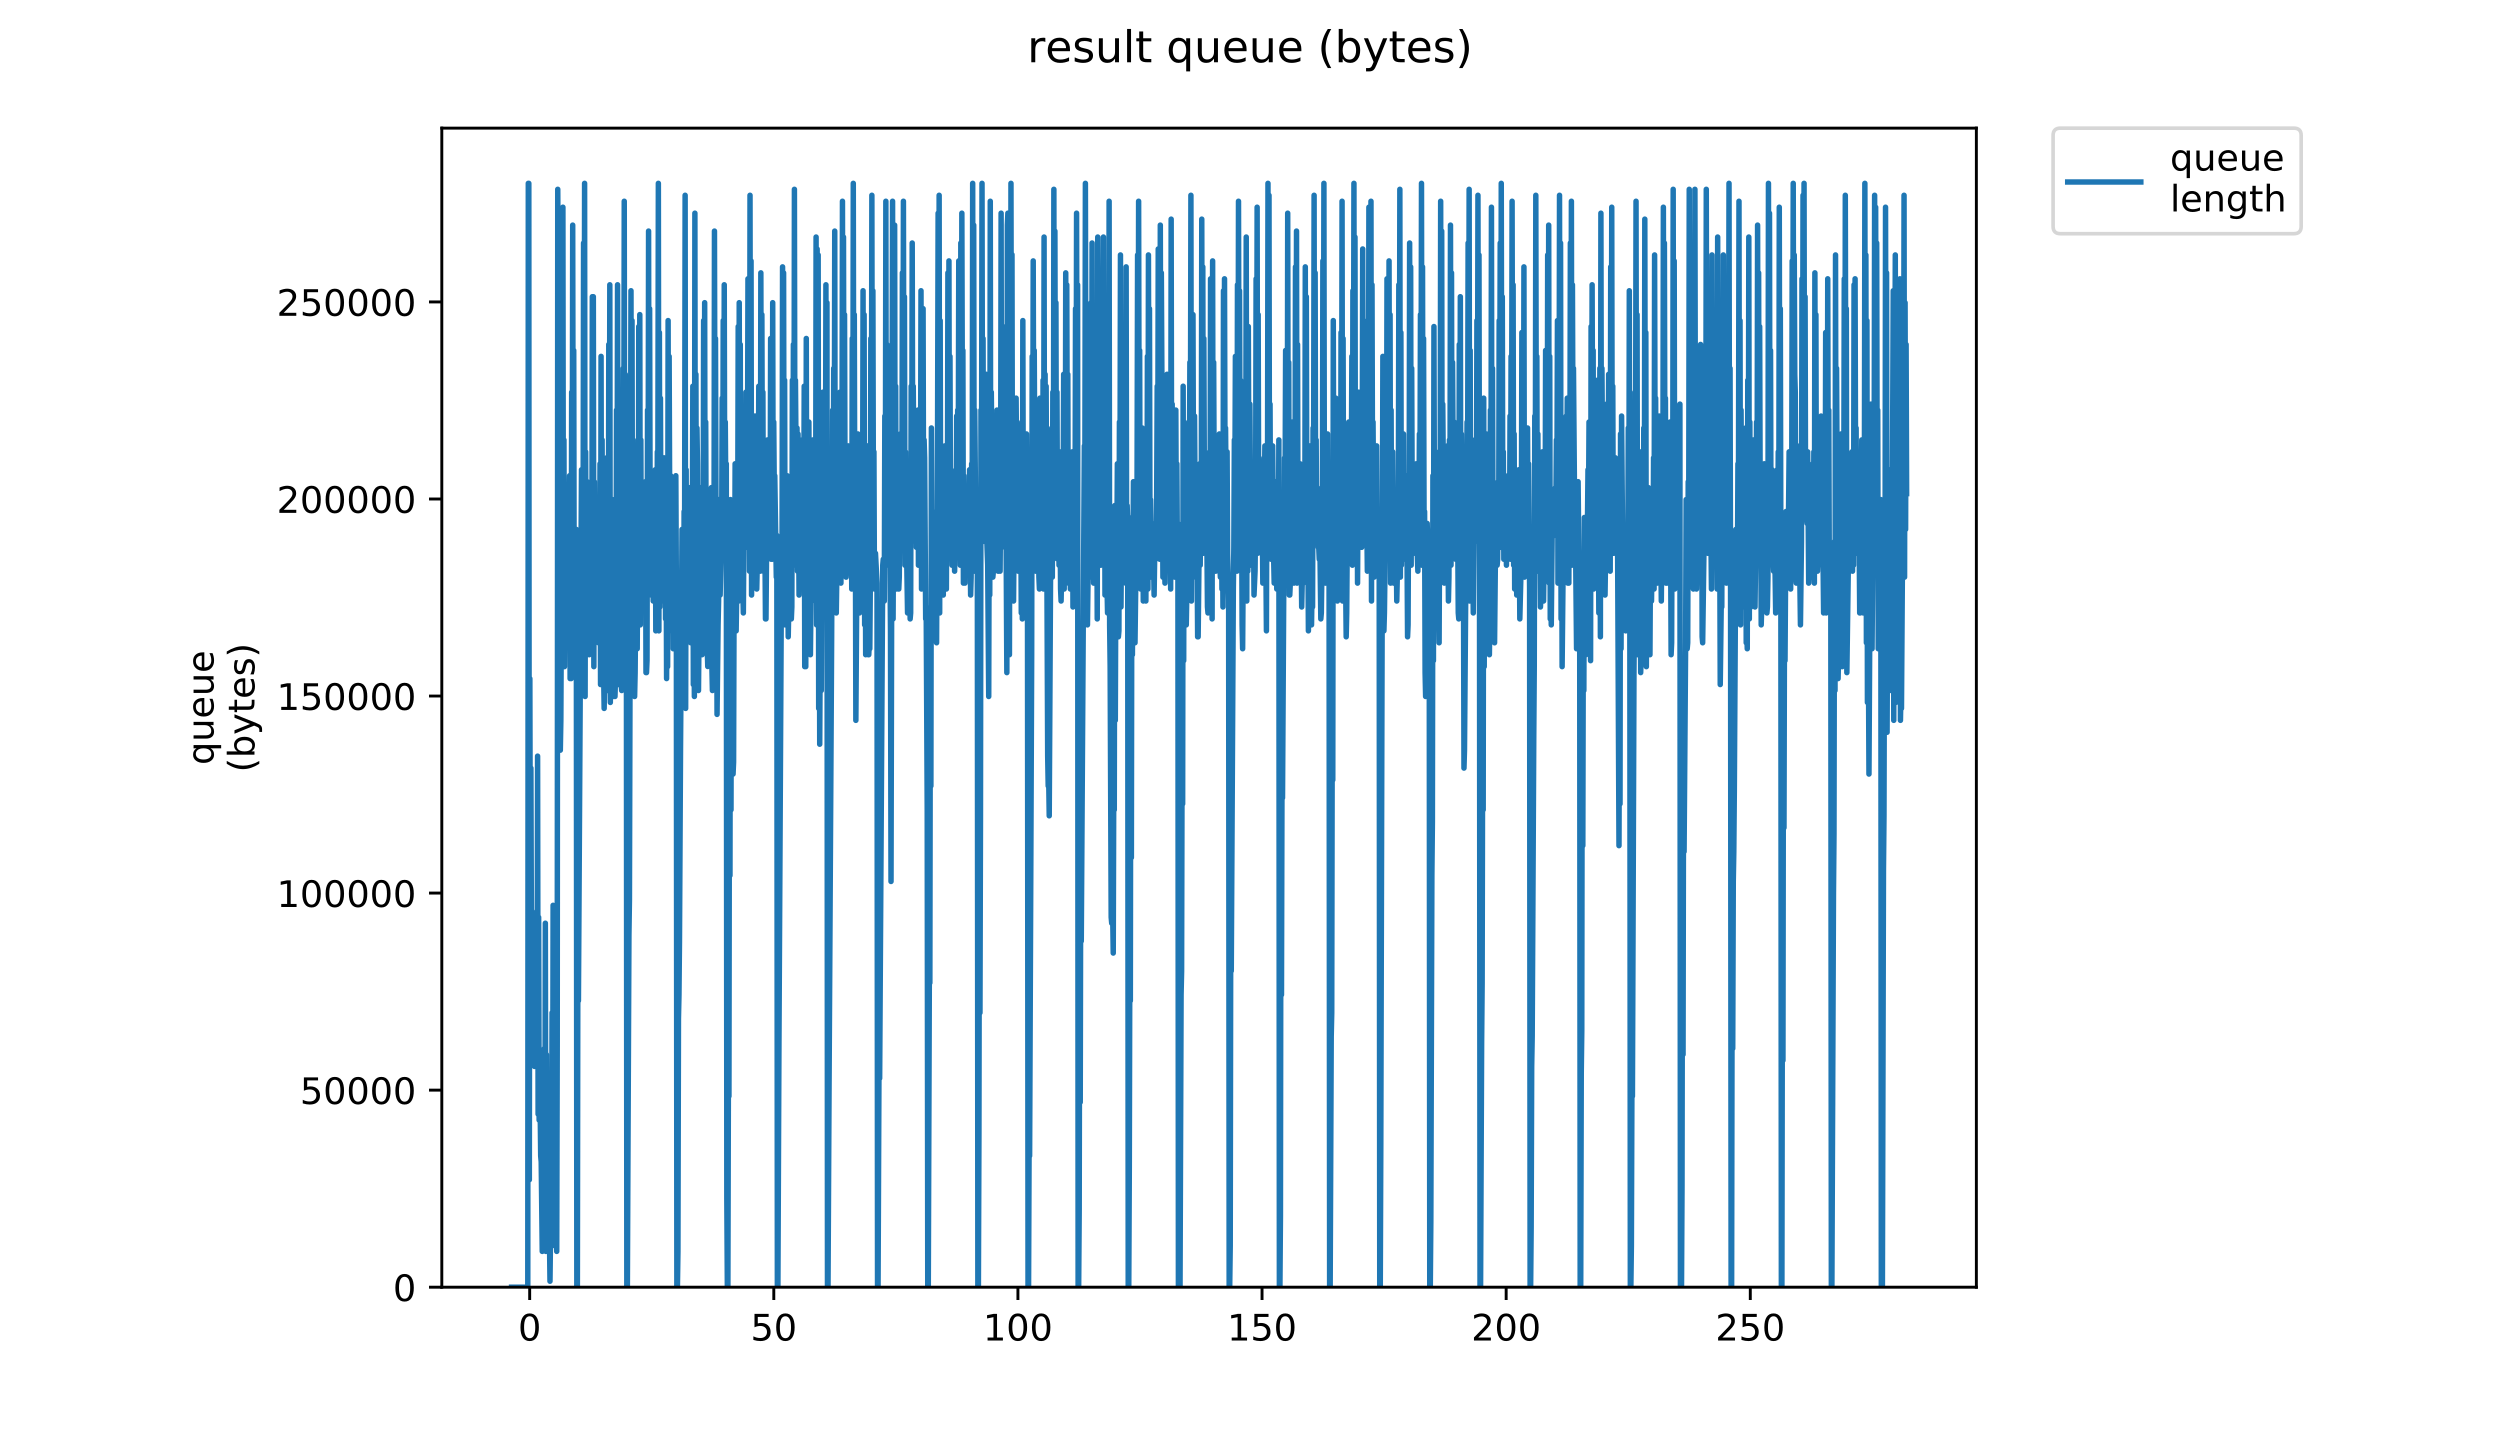 <?xml version="1.0" encoding="utf-8" standalone="no"?>
<!DOCTYPE svg PUBLIC "-//W3C//DTD SVG 1.1//EN"
  "http://www.w3.org/Graphics/SVG/1.1/DTD/svg11.dtd">
<!-- Created with matplotlib (https://matplotlib.org/) -->
<svg height="396pt" version="1.1" viewBox="0 0 684 396" width="684pt" xmlns="http://www.w3.org/2000/svg" xmlns:xlink="http://www.w3.org/1999/xlink">
 <defs>
  <style type="text/css">
*{stroke-linecap:butt;stroke-linejoin:round;}
  </style>
 </defs>
 <g id="figure_1">
  <g id="patch_1">
   <path d="M 0 396 
L 684 396 
L 684 0 
L 0 0 
z
" style="fill:#ffffff;"/>
  </g>
  <g id="axes_1">
   <g id="patch_2">
    <path d="M 120.879 352.174 
L 540.734 352.174 
L 540.734 35.062 
L 120.879 35.062 
z
" style="fill:#ffffff;"/>
   </g>
   <g id="matplotlib.axis_1">
    <g id="xtick_1">
     <g id="line2d_1">
      <defs>
       <path d="M 0 0 
L 0 3.5 
" id="mbdc786d840" style="stroke:#000000;stroke-width:0.8;"/>
      </defs>
      <g>
       <use style="stroke:#000000;stroke-width:0.8;" x="144.919" xlink:href="#mbdc786d840" y="352.174"/>
      </g>
     </g>
     <g id="text_1">
      <!-- 0 -->
      <defs>
       <path d="M 31.781 66.406 
Q 24.172 66.406 20.328 58.906 
Q 16.5 51.422 16.5 36.375 
Q 16.5 21.391 20.328 13.891 
Q 24.172 6.391 31.781 6.391 
Q 39.453 6.391 43.281 13.891 
Q 47.125 21.391 47.125 36.375 
Q 47.125 51.422 43.281 58.906 
Q 39.453 66.406 31.781 66.406 
z
M 31.781 74.219 
Q 44.047 74.219 50.516 64.516 
Q 56.984 54.828 56.984 36.375 
Q 56.984 17.969 50.516 8.266 
Q 44.047 -1.422 31.781 -1.422 
Q 19.531 -1.422 13.062 8.266 
Q 6.594 17.969 6.594 36.375 
Q 6.594 54.828 13.062 64.516 
Q 19.531 74.219 31.781 74.219 
z
" id="DejaVuSans-48"/>
      </defs>
      <g transform="translate(141.738 366.773)scale(0.1 -0.1)">
       <use xlink:href="#DejaVuSans-48"/>
      </g>
     </g>
    </g>
    <g id="xtick_2">
     <g id="line2d_2">
      <g>
       <use style="stroke:#000000;stroke-width:0.8;" x="211.711" xlink:href="#mbdc786d840" y="352.174"/>
      </g>
     </g>
     <g id="text_2">
      <!-- 50 -->
      <defs>
       <path d="M 10.797 72.906 
L 49.516 72.906 
L 49.516 64.594 
L 19.828 64.594 
L 19.828 46.734 
Q 21.969 47.469 24.109 47.828 
Q 26.266 48.188 28.422 48.188 
Q 40.625 48.188 47.75 41.5 
Q 54.891 34.812 54.891 23.391 
Q 54.891 11.625 47.562 5.094 
Q 40.234 -1.422 26.906 -1.422 
Q 22.312 -1.422 17.547 -0.641 
Q 12.797 0.141 7.719 1.703 
L 7.719 11.625 
Q 12.109 9.234 16.797 8.062 
Q 21.484 6.891 26.703 6.891 
Q 35.156 6.891 40.078 11.328 
Q 45.016 15.766 45.016 23.391 
Q 45.016 31 40.078 35.438 
Q 35.156 39.891 26.703 39.891 
Q 22.75 39.891 18.812 39.016 
Q 14.891 38.141 10.797 36.281 
z
" id="DejaVuSans-53"/>
      </defs>
      <g transform="translate(205.349 366.773)scale(0.1 -0.1)">
       <use xlink:href="#DejaVuSans-53"/>
       <use x="63.623" xlink:href="#DejaVuSans-48"/>
      </g>
     </g>
    </g>
    <g id="xtick_3">
     <g id="line2d_3">
      <g>
       <use style="stroke:#000000;stroke-width:0.8;" x="278.503" xlink:href="#mbdc786d840" y="352.174"/>
      </g>
     </g>
     <g id="text_3">
      <!-- 100 -->
      <defs>
       <path d="M 12.406 8.297 
L 28.516 8.297 
L 28.516 63.922 
L 10.984 60.406 
L 10.984 69.391 
L 28.422 72.906 
L 38.281 72.906 
L 38.281 8.297 
L 54.391 8.297 
L 54.391 0 
L 12.406 0 
z
" id="DejaVuSans-49"/>
      </defs>
      <g transform="translate(268.959 366.773)scale(0.1 -0.1)">
       <use xlink:href="#DejaVuSans-49"/>
       <use x="63.623" xlink:href="#DejaVuSans-48"/>
       <use x="127.246" xlink:href="#DejaVuSans-48"/>
      </g>
     </g>
    </g>
    <g id="xtick_4">
     <g id="line2d_4">
      <g>
       <use style="stroke:#000000;stroke-width:0.8;" x="345.295" xlink:href="#mbdc786d840" y="352.174"/>
      </g>
     </g>
     <g id="text_4">
      <!-- 150 -->
      <g transform="translate(335.752 366.773)scale(0.1 -0.1)">
       <use xlink:href="#DejaVuSans-49"/>
       <use x="63.623" xlink:href="#DejaVuSans-53"/>
       <use x="127.246" xlink:href="#DejaVuSans-48"/>
      </g>
     </g>
    </g>
    <g id="xtick_5">
     <g id="line2d_5">
      <g>
       <use style="stroke:#000000;stroke-width:0.8;" x="412.087" xlink:href="#mbdc786d840" y="352.174"/>
      </g>
     </g>
     <g id="text_5">
      <!-- 200 -->
      <defs>
       <path d="M 19.188 8.297 
L 53.609 8.297 
L 53.609 0 
L 7.328 0 
L 7.328 8.297 
Q 12.938 14.109 22.625 23.891 
Q 32.328 33.688 34.812 36.531 
Q 39.547 41.844 41.422 45.531 
Q 43.312 49.219 43.312 52.781 
Q 43.312 58.594 39.234 62.25 
Q 35.156 65.922 28.609 65.922 
Q 23.969 65.922 18.812 64.312 
Q 13.672 62.703 7.812 59.422 
L 7.812 69.391 
Q 13.766 71.781 18.938 73 
Q 24.125 74.219 28.422 74.219 
Q 39.75 74.219 46.484 68.547 
Q 53.219 62.891 53.219 53.422 
Q 53.219 48.922 51.531 44.891 
Q 49.859 40.875 45.406 35.406 
Q 44.188 33.984 37.641 27.219 
Q 31.109 20.453 19.188 8.297 
z
" id="DejaVuSans-50"/>
      </defs>
      <g transform="translate(402.544 366.773)scale(0.1 -0.1)">
       <use xlink:href="#DejaVuSans-50"/>
       <use x="63.623" xlink:href="#DejaVuSans-48"/>
       <use x="127.246" xlink:href="#DejaVuSans-48"/>
      </g>
     </g>
    </g>
    <g id="xtick_6">
     <g id="line2d_6">
      <g>
       <use style="stroke:#000000;stroke-width:0.8;" x="478.88" xlink:href="#mbdc786d840" y="352.174"/>
      </g>
     </g>
     <g id="text_6">
      <!-- 250 -->
      <g transform="translate(469.336 366.773)scale(0.1 -0.1)">
       <use xlink:href="#DejaVuSans-50"/>
       <use x="63.623" xlink:href="#DejaVuSans-53"/>
       <use x="127.246" xlink:href="#DejaVuSans-48"/>
      </g>
     </g>
    </g>
   </g>
   <g id="matplotlib.axis_2">
    <g id="ytick_1">
     <g id="line2d_7">
      <defs>
       <path d="M 0 0 
L -3.5 0 
" id="m037d076170" style="stroke:#000000;stroke-width:0.8;"/>
      </defs>
      <g>
       <use style="stroke:#000000;stroke-width:0.8;" x="120.879" xlink:href="#m037d076170" y="352.174"/>
      </g>
     </g>
     <g id="text_7">
      <!-- 0 -->
      <g transform="translate(107.516 355.973)scale(0.1 -0.1)">
       <use xlink:href="#DejaVuSans-48"/>
      </g>
     </g>
    </g>
    <g id="ytick_2">
     <g id="line2d_8">
      <g>
       <use style="stroke:#000000;stroke-width:0.8;" x="120.879" xlink:href="#m037d076170" y="298.261"/>
      </g>
     </g>
     <g id="text_8">
      <!-- 50000 -->
      <g transform="translate(82.066 302.06)scale(0.1 -0.1)">
       <use xlink:href="#DejaVuSans-53"/>
       <use x="63.623" xlink:href="#DejaVuSans-48"/>
       <use x="127.246" xlink:href="#DejaVuSans-48"/>
       <use x="190.869" xlink:href="#DejaVuSans-48"/>
       <use x="254.492" xlink:href="#DejaVuSans-48"/>
      </g>
     </g>
    </g>
    <g id="ytick_3">
     <g id="line2d_9">
      <g>
       <use style="stroke:#000000;stroke-width:0.8;" x="120.879" xlink:href="#m037d076170" y="244.348"/>
      </g>
     </g>
     <g id="text_9">
      <!-- 100000 -->
      <g transform="translate(75.704 248.147)scale(0.1 -0.1)">
       <use xlink:href="#DejaVuSans-49"/>
       <use x="63.623" xlink:href="#DejaVuSans-48"/>
       <use x="127.246" xlink:href="#DejaVuSans-48"/>
       <use x="190.869" xlink:href="#DejaVuSans-48"/>
       <use x="254.492" xlink:href="#DejaVuSans-48"/>
       <use x="318.115" xlink:href="#DejaVuSans-48"/>
      </g>
     </g>
    </g>
    <g id="ytick_4">
     <g id="line2d_10">
      <g>
       <use style="stroke:#000000;stroke-width:0.8;" x="120.879" xlink:href="#m037d076170" y="190.434"/>
      </g>
     </g>
     <g id="text_10">
      <!-- 150000 -->
      <g transform="translate(75.704 194.234)scale(0.1 -0.1)">
       <use xlink:href="#DejaVuSans-49"/>
       <use x="63.623" xlink:href="#DejaVuSans-53"/>
       <use x="127.246" xlink:href="#DejaVuSans-48"/>
       <use x="190.869" xlink:href="#DejaVuSans-48"/>
       <use x="254.492" xlink:href="#DejaVuSans-48"/>
       <use x="318.115" xlink:href="#DejaVuSans-48"/>
      </g>
     </g>
    </g>
    <g id="ytick_5">
     <g id="line2d_11">
      <g>
       <use style="stroke:#000000;stroke-width:0.8;" x="120.879" xlink:href="#m037d076170" y="136.521"/>
      </g>
     </g>
     <g id="text_11">
      <!-- 200000 -->
      <g transform="translate(75.704 140.32)scale(0.1 -0.1)">
       <use xlink:href="#DejaVuSans-50"/>
       <use x="63.623" xlink:href="#DejaVuSans-48"/>
       <use x="127.246" xlink:href="#DejaVuSans-48"/>
       <use x="190.869" xlink:href="#DejaVuSans-48"/>
       <use x="254.492" xlink:href="#DejaVuSans-48"/>
       <use x="318.115" xlink:href="#DejaVuSans-48"/>
      </g>
     </g>
    </g>
    <g id="ytick_6">
     <g id="line2d_12">
      <g>
       <use style="stroke:#000000;stroke-width:0.8;" x="120.879" xlink:href="#m037d076170" y="82.608"/>
      </g>
     </g>
     <g id="text_12">
      <!-- 250000 -->
      <g transform="translate(75.704 86.407)scale(0.1 -0.1)">
       <use xlink:href="#DejaVuSans-50"/>
       <use x="63.623" xlink:href="#DejaVuSans-53"/>
       <use x="127.246" xlink:href="#DejaVuSans-48"/>
       <use x="190.869" xlink:href="#DejaVuSans-48"/>
       <use x="254.492" xlink:href="#DejaVuSans-48"/>
       <use x="318.115" xlink:href="#DejaVuSans-48"/>
      </g>
     </g>
    </g>
    <g id="text_13">
     <!-- queue -->
     <defs>
      <path d="M 14.797 27.297 
Q 14.797 17.391 18.875 11.75 
Q 22.953 6.109 30.078 6.109 
Q 37.203 6.109 41.297 11.75 
Q 45.406 17.391 45.406 27.297 
Q 45.406 37.203 41.297 42.844 
Q 37.203 48.484 30.078 48.484 
Q 22.953 48.484 18.875 42.844 
Q 14.797 37.203 14.797 27.297 
z
M 45.406 8.203 
Q 42.578 3.328 38.25 0.953 
Q 33.938 -1.422 27.875 -1.422 
Q 17.969 -1.422 11.734 6.484 
Q 5.516 14.406 5.516 27.297 
Q 5.516 40.188 11.734 48.094 
Q 17.969 56 27.875 56 
Q 33.938 56 38.25 53.625 
Q 42.578 51.266 45.406 46.391 
L 45.406 54.688 
L 54.391 54.688 
L 54.391 -20.797 
L 45.406 -20.797 
z
" id="DejaVuSans-113"/>
      <path d="M 8.5 21.578 
L 8.5 54.688 
L 17.484 54.688 
L 17.484 21.922 
Q 17.484 14.156 20.5 10.266 
Q 23.531 6.391 29.594 6.391 
Q 36.859 6.391 41.078 11.031 
Q 45.312 15.672 45.312 23.688 
L 45.312 54.688 
L 54.297 54.688 
L 54.297 0 
L 45.312 0 
L 45.312 8.406 
Q 42.047 3.422 37.719 1 
Q 33.406 -1.422 27.688 -1.422 
Q 18.266 -1.422 13.375 4.438 
Q 8.5 10.297 8.5 21.578 
z
M 31.109 56 
z
" id="DejaVuSans-117"/>
      <path d="M 56.203 29.594 
L 56.203 25.203 
L 14.891 25.203 
Q 15.484 15.922 20.484 11.062 
Q 25.484 6.203 34.422 6.203 
Q 39.594 6.203 44.453 7.469 
Q 49.312 8.734 54.109 11.281 
L 54.109 2.781 
Q 49.266 0.734 44.188 -0.344 
Q 39.109 -1.422 33.891 -1.422 
Q 20.797 -1.422 13.156 6.188 
Q 5.516 13.812 5.516 26.812 
Q 5.516 40.234 12.766 48.109 
Q 20.016 56 32.328 56 
Q 43.359 56 49.781 48.891 
Q 56.203 41.797 56.203 29.594 
z
M 47.219 32.234 
Q 47.125 39.594 43.094 43.984 
Q 39.062 48.391 32.422 48.391 
Q 24.906 48.391 20.391 44.141 
Q 15.875 39.891 15.188 32.172 
z
" id="DejaVuSans-101"/>
     </defs>
     <g transform="translate(58.426 209.283)rotate(-90)scale(0.1 -0.1)">
      <use xlink:href="#DejaVuSans-113"/>
      <use x="63.477" xlink:href="#DejaVuSans-117"/>
      <use x="126.855" xlink:href="#DejaVuSans-101"/>
      <use x="188.379" xlink:href="#DejaVuSans-117"/>
      <use x="251.758" xlink:href="#DejaVuSans-101"/>
     </g>
     <!-- (bytes) -->
     <defs>
      <path d="M 31 75.875 
Q 24.469 64.656 21.281 53.656 
Q 18.109 42.672 18.109 31.391 
Q 18.109 20.125 21.312 9.062 
Q 24.516 -2 31 -13.188 
L 23.188 -13.188 
Q 15.875 -1.703 12.234 9.375 
Q 8.594 20.453 8.594 31.391 
Q 8.594 42.281 12.203 53.312 
Q 15.828 64.359 23.188 75.875 
z
" id="DejaVuSans-40"/>
      <path d="M 48.688 27.297 
Q 48.688 37.203 44.609 42.844 
Q 40.531 48.484 33.406 48.484 
Q 26.266 48.484 22.188 42.844 
Q 18.109 37.203 18.109 27.297 
Q 18.109 17.391 22.188 11.75 
Q 26.266 6.109 33.406 6.109 
Q 40.531 6.109 44.609 11.75 
Q 48.688 17.391 48.688 27.297 
z
M 18.109 46.391 
Q 20.953 51.266 25.266 53.625 
Q 29.594 56 35.594 56 
Q 45.562 56 51.781 48.094 
Q 58.016 40.188 58.016 27.297 
Q 58.016 14.406 51.781 6.484 
Q 45.562 -1.422 35.594 -1.422 
Q 29.594 -1.422 25.266 0.953 
Q 20.953 3.328 18.109 8.203 
L 18.109 0 
L 9.078 0 
L 9.078 75.984 
L 18.109 75.984 
z
" id="DejaVuSans-98"/>
      <path d="M 32.172 -5.078 
Q 28.375 -14.844 24.75 -17.812 
Q 21.141 -20.797 15.094 -20.797 
L 7.906 -20.797 
L 7.906 -13.281 
L 13.188 -13.281 
Q 16.891 -13.281 18.938 -11.516 
Q 21 -9.766 23.484 -3.219 
L 25.094 0.875 
L 2.984 54.688 
L 12.5 54.688 
L 29.594 11.922 
L 46.688 54.688 
L 56.203 54.688 
z
" id="DejaVuSans-121"/>
      <path d="M 18.312 70.219 
L 18.312 54.688 
L 36.812 54.688 
L 36.812 47.703 
L 18.312 47.703 
L 18.312 18.016 
Q 18.312 11.328 20.141 9.422 
Q 21.969 7.516 27.594 7.516 
L 36.812 7.516 
L 36.812 0 
L 27.594 0 
Q 17.188 0 13.234 3.875 
Q 9.281 7.766 9.281 18.016 
L 9.281 47.703 
L 2.688 47.703 
L 2.688 54.688 
L 9.281 54.688 
L 9.281 70.219 
z
" id="DejaVuSans-116"/>
      <path d="M 44.281 53.078 
L 44.281 44.578 
Q 40.484 46.531 36.375 47.5 
Q 32.281 48.484 27.875 48.484 
Q 21.188 48.484 17.844 46.438 
Q 14.5 44.391 14.5 40.281 
Q 14.5 37.156 16.891 35.375 
Q 19.281 33.594 26.516 31.984 
L 29.594 31.297 
Q 39.156 29.25 43.188 25.516 
Q 47.219 21.781 47.219 15.094 
Q 47.219 7.469 41.188 3.016 
Q 35.156 -1.422 24.609 -1.422 
Q 20.219 -1.422 15.453 -0.562 
Q 10.688 0.297 5.422 2 
L 5.422 11.281 
Q 10.406 8.688 15.234 7.391 
Q 20.062 6.109 24.812 6.109 
Q 31.156 6.109 34.562 8.281 
Q 37.984 10.453 37.984 14.406 
Q 37.984 18.062 35.516 20.016 
Q 33.062 21.969 24.703 23.781 
L 21.578 24.516 
Q 13.234 26.266 9.516 29.906 
Q 5.812 33.547 5.812 39.891 
Q 5.812 47.609 11.281 51.797 
Q 16.75 56 26.812 56 
Q 31.781 56 36.172 55.266 
Q 40.578 54.547 44.281 53.078 
z
" id="DejaVuSans-115"/>
      <path d="M 8.016 75.875 
L 15.828 75.875 
Q 23.141 64.359 26.781 53.312 
Q 30.422 42.281 30.422 31.391 
Q 30.422 20.453 26.781 9.375 
Q 23.141 -1.703 15.828 -13.188 
L 8.016 -13.188 
Q 14.5 -2 17.703 9.062 
Q 20.906 20.125 20.906 31.391 
Q 20.906 42.672 17.703 53.656 
Q 14.5 64.656 8.016 75.875 
z
" id="DejaVuSans-41"/>
     </defs>
     <g transform="translate(69.624 211.295)rotate(-90)scale(0.1 -0.1)">
      <use xlink:href="#DejaVuSans-40"/>
      <use x="39.014" xlink:href="#DejaVuSans-98"/>
      <use x="102.49" xlink:href="#DejaVuSans-121"/>
      <use x="161.67" xlink:href="#DejaVuSans-116"/>
      <use x="200.879" xlink:href="#DejaVuSans-101"/>
      <use x="262.402" xlink:href="#DejaVuSans-115"/>
      <use x="314.502" xlink:href="#DejaVuSans-41"/>
     </g>
    </g>
   </g>
   <g id="line2d_13">
    <path clip-path="url(#p5d7d00cd62)" d="M 139.963 352.174 
L 144.402 352.174 
L 144.544 50.163 
L 144.684 50.163 
L 144.825 322.789 
L 144.966 185.66 
L 145.108 252.592 
L 145.25 210.147 
L 145.391 254.225 
L 145.531 249.327 
L 145.673 250.96 
L 146.095 283.609 
L 146.236 291.772 
L 146.516 273.815 
L 146.657 277.092 
L 146.798 255.857 
L 146.941 288.507 
L 147.085 206.882 
L 147.226 304.832 
L 147.368 250.96 
L 147.51 306.464 
L 147.65 303.199 
L 147.791 303.199 
L 147.932 316.259 
L 148.074 317.892 
L 148.359 342.379 
L 148.5 329.319 
L 148.784 329.319 
L 148.925 286.874 
L 149.066 337.482 
L 149.206 252.592 
L 149.347 342.379 
L 149.487 288.507 
L 149.628 337.482 
L 149.914 322.789 
L 150.055 337.482 
L 150.196 337.482 
L 150.336 339.114 
L 150.477 350.542 
L 150.76 326.054 
L 150.902 326.054 
L 151.049 277.092 
L 151.19 327.687 
L 151.331 247.695 
L 151.471 340.747 
L 151.611 298.302 
L 151.753 337.482 
L 151.895 330.952 
L 152.177 334.217 
L 152.318 342.379 
L 152.459 285.242 
L 152.6 51.796 
L 152.741 76.283 
L 152.881 74.65 
L 153.022 121.993 
L 153.163 123.617 
L 153.304 205.25 
L 153.445 197.087 
L 153.586 167.703 
L 153.727 66.488 
L 153.868 154.643 
L 154.01 56.693 
L 154.155 174.232 
L 154.296 120.36 
L 154.437 182.395 
L 154.577 157.908 
L 154.717 161.157 
L 154.858 153.01 
L 154.999 135.053 
L 155.14 146.48 
L 155.28 170.968 
L 155.421 169.335 
L 155.843 130.155 
L 155.983 185.66 
L 156.124 179.13 
L 156.266 185.66 
L 156.406 107.3 
L 156.547 151.378 
L 156.69 61.591 
L 156.831 146.48 
L 156.971 95.873 
L 157.112 174.232 
L 157.253 159.54 
L 157.393 167.703 
L 157.534 167.703 
L 157.675 144.848 
L 157.819 352.174 
L 157.968 352.174 
L 158.115 249.327 
L 158.255 273.815 
L 159.101 128.523 
L 159.243 164.438 
L 159.383 133.42 
L 159.524 154.643 
L 159.665 66.488 
L 159.805 141.583 
L 159.945 50.163 
L 160.086 190.557 
L 160.227 123.617 
L 160.367 167.703 
L 160.65 131.788 
L 160.791 151.378 
L 160.931 146.48 
L 161.212 179.13 
L 161.493 146.48 
L 161.633 156.275 
L 161.774 144.848 
L 161.916 172.6 
L 162.057 81.18 
L 162.197 167.703 
L 162.337 81.18 
L 162.478 182.395 
L 162.618 131.788 
L 162.759 159.54 
L 162.9 156.275 
L 163.04 167.703 
L 163.181 162.805 
L 163.323 153.01 
L 163.464 156.275 
L 163.604 174.232 
L 163.745 175.865 
L 163.885 174.232 
L 164.026 166.07 
L 164.168 126.89 
L 164.309 187.292 
L 164.451 97.505 
L 164.592 167.703 
L 164.732 120.36 
L 165.014 187.292 
L 165.154 184.027 
L 165.295 193.822 
L 165.436 185.66 
L 165.577 151.378 
L 165.718 149.745 
L 165.858 154.643 
L 166.001 125.258 
L 166.141 188.925 
L 166.282 172.6 
L 166.423 180.762 
L 166.563 94.24 
L 166.704 151.378 
L 166.844 77.915 
L 166.985 192.19 
L 167.125 161.157 
L 167.27 175.865 
L 167.411 162.805 
L 167.551 136.685 
L 167.832 190.557 
L 167.973 185.66 
L 168.113 174.232 
L 168.255 190.557 
L 168.397 185.66 
L 168.538 174.232 
L 168.679 112.198 
L 168.82 149.745 
L 168.962 77.915 
L 169.102 187.292 
L 169.243 153.01 
L 169.385 162.805 
L 169.526 153.01 
L 169.668 125.258 
L 169.951 187.292 
L 170.092 188.925 
L 170.373 151.378 
L 170.514 100.77 
L 170.655 136.685 
L 170.795 55.061 
L 170.936 175.865 
L 171.077 102.403 
L 171.217 170.968 
L 171.358 128.523 
L 171.498 352.174 
L 171.646 352.174 
L 172.074 255.857 
L 172.215 246.062 
L 172.638 79.548 
L 172.779 175.865 
L 172.92 87.71 
L 173.061 162.805 
L 173.202 120.36 
L 173.345 144.848 
L 173.486 146.48 
L 173.629 190.557 
L 173.771 184.027 
L 174.2 130.155 
L 174.341 177.497 
L 174.482 151.378 
L 174.623 169.335 
L 174.763 89.343 
L 174.904 146.48 
L 175.046 86.076 
L 175.188 170.968 
L 175.33 120.36 
L 175.472 159.54 
L 175.613 162.805 
L 176.036 133.42 
L 176.177 159.54 
L 176.318 139.95 
L 176.459 156.275 
L 176.599 131.788 
L 176.741 184.027 
L 176.882 184.027 
L 177.024 180.762 
L 177.168 112.198 
L 177.309 151.378 
L 177.45 63.223 
L 177.591 149.745 
L 177.733 84.445 
L 177.875 141.583 
L 178.017 135.053 
L 178.157 162.805 
L 178.439 139.95 
L 178.579 141.583 
L 178.719 164.438 
L 178.86 164.438 
L 179 153.01 
L 179.141 153.01 
L 179.282 128.523 
L 179.425 172.6 
L 179.565 170.968 
L 179.706 170.968 
L 179.846 123.617 
L 179.987 131.788 
L 180.127 50.163 
L 180.267 172.6 
L 180.409 90.975 
L 180.55 166.07 
L 180.691 108.933 
L 180.832 149.745 
L 181.113 164.438 
L 181.253 161.157 
L 181.393 148.113 
L 181.533 149.745 
L 181.673 125.258 
L 181.814 161.157 
L 181.955 133.42 
L 182.095 169.335 
L 182.235 141.583 
L 182.376 185.66 
L 182.516 156.275 
L 182.657 182.395 
L 182.797 87.71 
L 182.937 167.703 
L 183.077 97.505 
L 183.217 135.053 
L 183.36 135.053 
L 183.501 130.155 
L 183.782 172.6 
L 183.922 167.703 
L 184.062 144.848 
L 184.203 177.497 
L 184.483 144.848 
L 184.624 156.275 
L 184.765 156.275 
L 184.905 130.155 
L 185.045 159.54 
L 185.189 352.174 
L 185.337 352.174 
L 185.485 342.379 
L 185.625 278.712 
L 185.765 272.182 
L 185.905 257.49 
L 186.187 205.25 
L 186.608 144.848 
L 186.888 188.925 
L 187.028 187.292 
L 187.169 139.95 
L 187.31 144.848 
L 187.45 53.428 
L 187.591 193.822 
L 187.731 128.523 
L 187.871 170.968 
L 188.011 138.318 
L 188.153 139.95 
L 188.434 159.54 
L 188.715 133.42 
L 188.995 175.865 
L 189.276 141.583 
L 189.416 148.113 
L 189.556 105.668 
L 189.697 187.292 
L 189.837 156.275 
L 189.979 190.557 
L 190.12 58.326 
L 190.261 185.66 
L 190.402 102.403 
L 190.542 161.157 
L 190.682 117.095 
L 190.823 126.89 
L 191.105 188.925 
L 191.386 157.908 
L 191.527 156.275 
L 191.667 133.42 
L 191.808 164.438 
L 191.948 169.335 
L 192.089 179.13 
L 192.23 161.157 
L 192.371 161.157 
L 192.512 87.71 
L 192.656 169.335 
L 192.796 82.813 
L 192.937 172.6 
L 193.078 115.463 
L 193.219 156.275 
L 193.361 136.685 
L 193.502 177.497 
L 193.643 182.35 
L 193.927 169.335 
L 194.069 143.215 
L 194.21 167.703 
L 194.35 144.848 
L 194.491 164.438 
L 194.632 133.42 
L 194.773 182.395 
L 194.915 188.925 
L 195.055 180.762 
L 195.195 136.685 
L 195.337 164.438 
L 195.477 63.223 
L 195.619 128.523 
L 195.759 92.608 
L 195.9 146.48 
L 196.041 139.95 
L 196.183 195.455 
L 196.464 170.968 
L 196.604 164.438 
L 196.746 136.685 
L 196.886 139.95 
L 197.026 162.805 
L 197.448 144.848 
L 197.589 108.933 
L 197.73 149.745 
L 197.87 87.71 
L 198.014 148.113 
L 198.154 77.915 
L 198.295 144.848 
L 198.435 115.463 
L 198.575 135.053 
L 198.716 126.89 
L 198.858 327.687 
L 199.002 352.174 
L 199.151 352.174 
L 199.297 291.772 
L 199.438 299.934 
L 199.579 195.455 
L 199.719 239.532 
L 199.86 136.685 
L 200.002 221.575 
L 200.143 154.643 
L 200.283 210.147 
L 200.424 193.822 
L 200.564 211.78 
L 200.708 208.515 
L 200.848 161.157 
L 200.988 162.805 
L 201.129 126.89 
L 201.27 143.215 
L 201.41 172.6 
L 201.55 162.805 
L 201.691 141.583 
L 201.831 146.48 
L 201.971 89.343 
L 202.112 164.438 
L 202.252 82.813 
L 202.394 148.113 
L 202.534 94.24 
L 202.675 162.805 
L 202.818 130.155 
L 202.958 153.01 
L 203.098 154.643 
L 203.379 167.703 
L 203.519 148.113 
L 203.659 146.48 
L 203.8 118.728 
L 203.94 143.215 
L 204.08 107.3 
L 204.221 149.745 
L 204.361 144.848 
L 204.502 131.788 
L 204.642 76.283 
L 204.783 148.113 
L 204.923 89.343 
L 205.064 156.275 
L 205.204 53.428 
L 205.345 153.01 
L 205.488 71.385 
L 205.628 162.805 
L 205.768 117.095 
L 205.912 146.48 
L 206.053 148.113 
L 206.194 133.42 
L 206.336 141.583 
L 206.478 113.83 
L 206.62 149.745 
L 206.76 113.83 
L 207.041 161.157 
L 207.181 154.643 
L 207.322 154.643 
L 207.462 141.583 
L 207.602 105.668 
L 207.745 156.275 
L 207.885 135.053 
L 208.026 156.275 
L 208.166 74.65 
L 208.306 135.053 
L 208.447 86.076 
L 208.587 133.42 
L 208.728 107.3 
L 208.869 156.275 
L 209.009 143.215 
L 209.15 144.848 
L 209.29 149.745 
L 209.43 169.335 
L 209.572 169.335 
L 209.995 120.36 
L 210.138 146.48 
L 210.28 143.215 
L 210.421 144.848 
L 210.562 130.155 
L 210.704 146.48 
L 210.845 92.608 
L 210.986 153.01 
L 211.127 95.873 
L 211.269 153.01 
L 211.411 82.813 
L 211.553 148.113 
L 211.694 115.463 
L 211.835 133.42 
L 211.976 130.155 
L 212.398 157.908 
L 212.538 146.48 
L 212.686 352.174 
L 212.834 352.174 
L 213.12 285.242 
L 213.826 153.01 
L 213.966 153.01 
L 214.107 73.018 
L 214.247 157.908 
L 214.389 74.65 
L 214.53 153.01 
L 214.671 104.035 
L 214.812 170.968 
L 215.235 154.643 
L 215.376 130.155 
L 215.658 174.232 
L 215.941 159.54 
L 216.082 156.275 
L 216.224 141.583 
L 216.506 169.335 
L 216.646 166.07 
L 216.788 104.035 
L 216.929 151.378 
L 217.07 94.24 
L 217.21 154.643 
L 217.351 51.796 
L 217.492 136.685 
L 217.632 104.035 
L 217.915 138.318 
L 218.057 117.095 
L 218.198 156.275 
L 218.34 118.728 
L 218.622 162.805 
L 218.904 143.215 
L 219.045 149.745 
L 219.186 125.258 
L 219.327 143.215 
L 219.468 120.36 
L 219.751 149.745 
L 219.892 144.848 
L 220.034 105.668 
L 220.175 182.395 
L 220.317 125.258 
L 220.458 182.395 
L 220.599 92.608 
L 220.741 159.54 
L 220.883 121.993 
L 221.164 143.215 
L 221.305 115.463 
L 221.587 172.6 
L 221.728 179.13 
L 222.151 136.685 
L 222.292 141.583 
L 222.433 120.36 
L 222.575 144.848 
L 222.715 130.155 
L 222.857 156.275 
L 223.139 164.438 
L 223.28 64.855 
L 223.424 170.968 
L 223.566 68.12 
L 223.708 149.745 
L 223.85 69.753 
L 223.991 193.822 
L 224.133 139.95 
L 224.274 203.617 
L 224.416 174.232 
L 224.557 175.865 
L 224.698 188.925 
L 225.122 107.3 
L 225.404 153.01 
L 225.688 131.788 
L 225.829 146.48 
L 225.97 77.915 
L 226.111 148.113 
L 226.253 82.813 
L 226.396 352.174 
L 226.544 352.174 
L 226.831 296.669 
L 227.536 174.232 
L 227.819 112.198 
L 227.959 148.113 
L 228.099 100.77 
L 228.241 143.215 
L 228.382 63.223 
L 228.523 157.908 
L 228.664 148.113 
L 228.805 167.703 
L 228.946 157.908 
L 229.087 136.685 
L 229.369 154.643 
L 229.51 151.378 
L 229.792 107.3 
L 230.074 159.54 
L 230.215 131.788 
L 230.355 133.42 
L 230.496 55.061 
L 230.636 143.215 
L 230.777 64.855 
L 230.918 138.318 
L 231.062 86.076 
L 231.207 136.685 
L 231.347 131.788 
L 231.489 157.908 
L 231.629 154.643 
L 231.771 138.318 
L 231.912 153.01 
L 232.053 121.993 
L 232.193 153.01 
L 232.475 153.01 
L 232.615 149.745 
L 232.756 154.643 
L 232.897 138.318 
L 233.037 161.157 
L 233.177 92.608 
L 233.318 144.848 
L 233.458 50.163 
L 233.598 135.053 
L 233.739 86.076 
L 233.879 146.48 
L 234.02 138.318 
L 234.16 197.087 
L 234.442 157.908 
L 234.584 149.745 
L 234.724 118.728 
L 234.865 159.54 
L 235.006 167.703 
L 235.146 167.703 
L 235.57 121.993 
L 235.71 143.215 
L 235.851 131.788 
L 235.991 149.745 
L 236.132 79.548 
L 236.275 153.01 
L 236.421 86.076 
L 236.567 170.968 
L 236.708 141.583 
L 236.849 179.13 
L 236.99 170.968 
L 237.412 121.993 
L 237.553 179.13 
L 237.694 179.13 
L 237.836 175.865 
L 237.978 177.497 
L 238.12 159.54 
L 238.261 92.608 
L 238.402 136.685 
L 238.543 53.428 
L 238.684 154.643 
L 238.825 79.548 
L 238.966 141.394 
L 239.107 123.617 
L 239.247 161.157 
L 239.389 161.157 
L 239.529 151.378 
L 239.952 159.54 
L 240.093 352.174 
L 240.236 352.174 
L 240.53 281.977 
L 240.671 295.037 
L 241.516 154.643 
L 241.662 153.01 
L 241.803 162.805 
L 241.944 164.438 
L 242.085 113.83 
L 242.226 146.48 
L 242.367 55.061 
L 242.508 154.643 
L 242.65 94.24 
L 242.933 149.745 
L 243.074 139.95 
L 243.215 149.745 
L 243.356 133.42 
L 243.638 172.6 
L 243.783 241.165 
L 244.205 55.061 
L 244.347 169.335 
L 244.489 139.95 
L 244.63 159.54 
L 244.771 61.591 
L 244.913 153.01 
L 245.054 105.668 
L 245.195 161.157 
L 245.337 153.01 
L 245.478 153.01 
L 245.618 144.848 
L 245.76 161.157 
L 245.901 161.157 
L 246.042 157.908 
L 246.325 118.728 
L 246.466 149.745 
L 246.608 143.215 
L 246.749 146.48 
L 246.891 74.65 
L 247.033 139.95 
L 247.174 55.061 
L 247.315 126.89 
L 247.456 81.18 
L 247.598 154.643 
L 247.74 123.617 
L 247.882 149.745 
L 248.023 149.745 
L 248.306 167.703 
L 248.588 149.745 
L 248.73 128.523 
L 249.014 169.335 
L 249.156 167.703 
L 249.298 105.668 
L 249.439 146.48 
L 249.581 66.488 
L 249.722 131.788 
L 249.864 105.668 
L 250.147 144.848 
L 250.289 148.113 
L 250.431 148.113 
L 250.573 130.155 
L 250.716 149.745 
L 250.856 128.523 
L 250.998 139.95 
L 251.139 112.198 
L 251.281 154.643 
L 251.422 144.848 
L 251.563 154.643 
L 251.704 118.728 
L 251.846 135.053 
L 251.987 79.548 
L 252.128 161.157 
L 252.27 99.138 
L 252.413 153.01 
L 252.555 84.445 
L 252.697 144.848 
L 252.84 120.36 
L 252.981 125.258 
L 253.264 169.335 
L 253.405 166.07 
L 253.687 221.575 
L 253.831 352.174 
L 253.979 352.174 
L 254.265 267.285 
L 254.407 268.917 
L 254.548 174.232 
L 254.69 215.045 
L 254.831 117.095 
L 254.973 170.968 
L 255.114 139.95 
L 255.256 141.583 
L 255.538 159.54 
L 255.679 169.335 
L 255.82 149.745 
L 255.962 154.643 
L 256.103 174.232 
L 256.245 175.865 
L 256.526 115.463 
L 256.669 58.326 
L 256.81 133.42 
L 256.951 53.428 
L 257.092 167.703 
L 257.233 87.71 
L 257.374 151.378 
L 257.515 130.155 
L 257.655 136.685 
L 257.939 161.157 
L 258.081 162.805 
L 258.222 144.848 
L 258.362 146.48 
L 258.503 121.993 
L 258.644 156.275 
L 258.785 156.275 
L 258.925 161.157 
L 259.065 130.155 
L 259.206 146.48 
L 259.347 74.65 
L 259.489 149.745 
L 259.63 71.385 
L 259.771 151.378 
L 259.912 97.505 
L 260.052 138.318 
L 260.193 128.523 
L 260.475 154.643 
L 260.616 143.215 
L 260.756 151.378 
L 260.898 135.053 
L 261.18 156.275 
L 261.461 139.95 
L 261.602 148.113 
L 261.742 113.83 
L 261.883 128.523 
L 262.024 112.198 
L 262.169 133.42 
L 262.316 71.385 
L 262.456 133.42 
L 262.597 84.445 
L 262.738 154.643 
L 262.879 66.488 
L 263.02 135.053 
L 263.163 58.326 
L 263.304 112.198 
L 263.447 95.873 
L 263.587 159.54 
L 263.728 130.155 
L 263.869 154.643 
L 264.01 159.54 
L 264.151 139.95 
L 264.433 153.01 
L 264.714 148.113 
L 264.855 153.01 
L 264.997 141.583 
L 265.137 143.215 
L 265.278 128.523 
L 265.56 162.805 
L 265.7 157.908 
L 265.841 126.89 
L 265.981 148.113 
L 266.123 50.163 
L 266.264 151.378 
L 266.405 61.591 
L 266.547 156.275 
L 266.688 112.198 
L 266.969 144.848 
L 267.111 151.378 
L 267.393 139.95 
L 267.54 352.174 
L 267.688 352.174 
L 267.837 309.729 
L 267.977 216.677 
L 268.118 277.092 
L 268.258 223.207 
L 268.398 112.198 
L 268.54 136.685 
L 268.68 50.163 
L 268.822 133.42 
L 268.963 92.608 
L 269.104 148.113 
L 269.245 117.095 
L 269.386 143.215 
L 269.526 115.463 
L 269.667 139.95 
L 269.808 102.403 
L 269.949 146.48 
L 270.232 154.643 
L 270.515 190.557 
L 270.657 130.155 
L 270.798 162.805 
L 270.939 55.061 
L 271.08 157.908 
L 271.221 107.3 
L 271.645 157.908 
L 271.786 156.275 
L 271.928 143.215 
L 272.069 151.378 
L 272.21 136.685 
L 272.352 149.745 
L 272.493 120.36 
L 272.634 139.95 
L 272.775 112.198 
L 273.059 156.275 
L 273.199 156.275 
L 273.34 144.848 
L 273.621 156.275 
L 273.763 138.318 
L 273.905 58.326 
L 274.047 149.745 
L 274.2 95.873 
L 274.341 89.343 
L 274.482 146.48 
L 274.623 144.848 
L 274.764 144.848 
L 274.905 112.198 
L 275.045 138.318 
L 275.187 131.788 
L 275.471 184.027 
L 275.613 61.591 
L 275.755 58.326 
L 275.897 167.703 
L 276.039 157.908 
L 276.179 179.13 
L 276.319 120.36 
L 276.46 159.54 
L 276.6 50.163 
L 276.74 130.155 
L 276.88 69.659 
L 277.022 153.01 
L 277.164 113.83 
L 277.304 164.438 
L 277.585 130.155 
L 277.726 154.643 
L 278.007 108.933 
L 278.291 144.848 
L 278.433 126.89 
L 278.576 156.275 
L 278.717 151.378 
L 278.857 154.643 
L 278.999 136.685 
L 279.14 154.643 
L 279.281 138.318 
L 279.422 167.703 
L 279.564 115.463 
L 279.707 169.335 
L 279.848 87.71 
L 279.989 149.745 
L 280.131 126.89 
L 280.413 146.48 
L 280.554 123.617 
L 280.695 148.113 
L 280.838 118.728 
L 281.12 161.157 
L 281.268 352.174 
L 281.415 352.174 
L 281.559 312.994 
L 281.7 316.259 
L 282.265 179.13 
L 282.405 97.505 
L 282.547 139.95 
L 282.688 71.385 
L 282.829 126.89 
L 282.97 95.873 
L 283.111 126.89 
L 283.253 117.095 
L 283.394 156.275 
L 283.679 143.215 
L 283.82 153.01 
L 283.961 125.258 
L 284.244 157.908 
L 284.386 161.157 
L 284.527 108.933 
L 284.668 144.848 
L 284.81 112.198 
L 285.095 157.908 
L 285.236 157.908 
L 285.377 104.035 
L 285.518 161.157 
L 285.659 64.855 
L 285.8 154.643 
L 285.94 102.403 
L 286.081 138.318 
L 286.222 105.668 
L 286.646 206.882 
L 286.787 215.045 
L 286.928 213.412 
L 287.069 223.207 
L 287.491 146.48 
L 287.632 139.95 
L 287.773 117.095 
L 287.914 157.908 
L 288.055 107.3 
L 288.196 153.01 
L 288.336 51.796 
L 288.477 144.848 
L 288.618 63.223 
L 288.759 123.617 
L 288.9 82.813 
L 289.04 143.215 
L 289.181 107.3 
L 289.323 144.848 
L 289.465 153.01 
L 289.607 126.89 
L 289.749 154.643 
L 289.89 123.617 
L 290.173 161.157 
L 290.315 164.438 
L 290.597 149.745 
L 290.737 123.617 
L 290.878 136.685 
L 291.02 102.403 
L 291.161 161.157 
L 291.301 126.89 
L 291.442 154.643 
L 291.584 74.65 
L 291.726 148.113 
L 291.866 77.915 
L 292.007 125.258 
L 292.149 102.403 
L 292.289 159.54 
L 292.431 136.685 
L 292.573 154.643 
L 292.714 146.48 
L 292.856 161.157 
L 292.997 159.54 
L 293.28 146.48 
L 293.421 123.617 
L 293.562 166.07 
L 293.703 135.053 
L 293.843 149.745 
L 293.984 139.95 
L 294.124 146.48 
L 294.265 84.445 
L 294.406 144.848 
L 294.547 58.326 
L 294.688 125.258 
L 294.829 77.915 
L 294.973 352.174 
L 295.12 352.174 
L 295.27 330.952 
L 295.411 252.592 
L 295.552 301.567 
L 295.693 231.37 
L 295.834 257.49 
L 296.68 121.993 
L 296.821 130.155 
L 296.963 50.163 
L 297.104 123.617 
L 297.244 90.975 
L 297.385 169.335 
L 297.526 170.968 
L 297.807 148.113 
L 297.948 138.318 
L 298.089 141.583 
L 298.231 128.523 
L 298.372 148.113 
L 298.513 82.813 
L 298.653 157.908 
L 298.793 66.488 
L 298.933 153.01 
L 299.074 118.728 
L 299.215 159.54 
L 299.357 159.54 
L 299.782 133.42 
L 299.923 151.378 
L 300.063 131.788 
L 300.204 169.335 
L 300.344 64.855 
L 300.627 130.155 
L 300.768 86.076 
L 300.91 144.848 
L 301.052 154.643 
L 301.193 154.643 
L 301.334 143.215 
L 301.474 141.583 
L 301.614 97.505 
L 301.755 148.113 
L 301.896 64.855 
L 302.037 149.745 
L 302.178 97.505 
L 302.32 162.805 
L 302.46 162.805 
L 302.601 153.01 
L 302.742 153.01 
L 303.027 167.703 
L 303.167 157.908 
L 303.313 162.805 
L 303.455 55.061 
L 303.596 170.968 
L 303.738 182.395 
L 304.019 250.96 
L 304.16 252.592 
L 304.301 249.327 
L 304.441 250.96 
L 304.582 260.755 
L 304.723 213.412 
L 304.864 221.575 
L 305.005 138.318 
L 305.146 197.087 
L 305.287 159.54 
L 305.428 157.908 
L 305.569 151.378 
L 305.71 126.89 
L 305.993 174.232 
L 306.133 172.6 
L 306.275 115.463 
L 306.416 143.215 
L 306.557 69.753 
L 306.699 166.07 
L 306.84 146.48 
L 306.981 153.01 
L 307.123 151.378 
L 307.264 133.42 
L 307.405 136.685 
L 307.546 154.643 
L 307.686 149.745 
L 307.828 110.565 
L 307.969 159.54 
L 308.11 73.018 
L 308.252 156.275 
L 308.393 138.318 
L 308.535 143.215 
L 308.68 352.174 
L 308.828 352.174 
L 308.978 319.524 
L 309.118 260.755 
L 309.26 273.815 
L 309.4 169.335 
L 309.542 234.635 
L 309.683 141.583 
L 309.824 179.13 
L 310.108 131.788 
L 310.25 139.95 
L 310.534 175.865 
L 311.1 131.788 
L 311.242 69.753 
L 311.383 126.89 
L 311.526 55.061 
L 311.667 126.89 
L 311.808 95.873 
L 311.95 154.643 
L 312.091 161.157 
L 312.232 141.583 
L 312.373 148.113 
L 312.515 117.095 
L 312.8 164.438 
L 313.083 135.053 
L 313.507 164.438 
L 313.65 133.42 
L 313.79 159.54 
L 313.931 97.505 
L 314.072 161.157 
L 314.213 69.753 
L 314.354 126.89 
L 314.495 84.445 
L 314.636 148.113 
L 314.777 136.685 
L 314.918 157.908 
L 315.059 156.275 
L 315.2 143.215 
L 315.342 146.48 
L 315.482 144.848 
L 315.764 162.805 
L 315.905 153.01 
L 316.188 153.01 
L 316.47 135.053 
L 316.611 105.668 
L 316.752 136.685 
L 316.894 68.12 
L 317.035 146.48 
L 317.177 105.668 
L 317.318 153.01 
L 317.46 61.591 
L 317.601 126.89 
L 317.742 74.65 
L 318.032 130.155 
L 318.173 157.908 
L 318.314 154.643 
L 318.456 146.48 
L 318.738 159.54 
L 318.879 149.745 
L 319.02 121.993 
L 319.161 138.318 
L 319.302 102.403 
L 319.443 139.95 
L 319.584 120.36 
L 319.725 149.745 
L 319.867 112.198 
L 320.008 154.643 
L 320.149 102.403 
L 320.29 161.157 
L 320.431 59.958 
L 320.571 148.113 
L 320.712 110.565 
L 320.854 156.275 
L 321.137 144.848 
L 321.421 157.908 
L 321.703 112.198 
L 321.844 146.48 
L 321.985 126.89 
L 322.126 153.01 
L 322.268 143.215 
L 322.411 352.174 
L 322.855 352.174 
L 323.143 272.182 
L 323.285 265.652 
L 323.428 198.72 
L 323.571 219.942 
L 323.713 105.668 
L 323.856 180.762 
L 323.999 115.463 
L 324.422 167.703 
L 324.563 170.968 
L 324.704 162.805 
L 324.987 135.053 
L 325.129 141.583 
L 325.269 120.36 
L 325.41 131.788 
L 325.551 99.138 
L 325.692 126.89 
L 325.833 53.428 
L 325.975 164.438 
L 326.116 86.076 
L 326.258 156.275 
L 326.4 86.076 
L 326.542 135.053 
L 326.684 143.215 
L 326.825 113.83 
L 327.107 157.908 
L 327.391 149.745 
L 327.533 153.01 
L 327.675 174.232 
L 327.815 174.232 
L 328.097 148.113 
L 328.238 126.89 
L 328.379 154.643 
L 328.52 133.42 
L 328.661 149.745 
L 328.803 59.958 
L 328.945 141.583 
L 329.086 73.018 
L 329.228 151.378 
L 329.37 92.608 
L 329.511 131.788 
L 329.653 139.95 
L 329.795 133.42 
L 329.936 151.378 
L 330.078 133.42 
L 330.361 166.07 
L 330.503 167.703 
L 330.644 156.275 
L 330.785 154.643 
L 330.927 123.617 
L 331.068 148.113 
L 331.209 76.283 
L 331.35 161.157 
L 331.492 107.3 
L 331.633 169.335 
L 331.773 71.385 
L 331.915 154.643 
L 332.056 99.138 
L 332.198 131.788 
L 332.339 130.155 
L 332.481 156.275 
L 332.622 156.275 
L 332.764 144.848 
L 332.906 153.01 
L 333.047 136.685 
L 333.189 154.643 
L 333.33 128.523 
L 333.471 144.848 
L 333.613 118.728 
L 333.754 154.643 
L 333.896 157.908 
L 334.037 154.643 
L 334.178 138.318 
L 334.319 161.157 
L 334.46 141.583 
L 334.601 166.07 
L 334.743 79.548 
L 334.884 139.95 
L 335.025 76.283 
L 335.168 130.155 
L 335.309 117.095 
L 335.592 149.745 
L 335.733 123.617 
L 335.875 151.378 
L 336.157 164.438 
L 336.299 352.174 
L 336.442 352.174 
L 336.591 340.747 
L 336.732 247.695 
L 336.873 265.652 
L 337.438 161.157 
L 337.58 149.745 
L 337.721 120.36 
L 337.863 133.42 
L 338.004 97.505 
L 338.146 148.113 
L 338.288 146.48 
L 338.429 156.275 
L 338.57 77.915 
L 338.711 136.685 
L 338.852 55.061 
L 338.993 117.095 
L 339.135 79.548 
L 339.275 123.617 
L 339.417 104.035 
L 339.558 107.3 
L 339.841 170.968 
L 339.982 177.497 
L 340.264 136.685 
L 340.547 159.54 
L 340.689 157.908 
L 340.829 136.685 
L 340.97 64.855 
L 341.112 164.438 
L 341.253 102.403 
L 341.399 156.275 
L 341.54 89.343 
L 341.681 130.155 
L 341.823 123.617 
L 341.963 110.565 
L 342.245 154.643 
L 342.387 153.01 
L 342.53 133.42 
L 342.673 148.113 
L 342.817 126.89 
L 343.099 162.805 
L 343.382 156.275 
L 343.524 143.215 
L 343.668 76.283 
L 343.809 131.788 
L 343.95 56.693 
L 344.092 151.378 
L 344.235 86.076 
L 344.376 139.95 
L 344.517 125.258 
L 344.659 130.155 
L 344.799 141.583 
L 344.94 141.583 
L 345.081 151.378 
L 345.222 126.89 
L 345.505 159.54 
L 345.646 157.908 
L 346.071 121.993 
L 346.211 153.01 
L 346.352 154.643 
L 346.493 172.6 
L 346.634 121.993 
L 346.776 143.215 
L 346.918 50.163 
L 347.059 130.155 
L 347.2 53.428 
L 347.342 148.113 
L 347.485 110.565 
L 347.627 148.113 
L 347.769 153.01 
L 347.911 143.215 
L 348.053 141.583 
L 348.194 121.993 
L 348.478 153.01 
L 348.619 159.54 
L 348.76 146.48 
L 348.901 148.113 
L 349.043 131.788 
L 349.326 161.157 
L 349.468 156.275 
L 349.61 135.053 
L 349.751 161.157 
L 349.893 120.36 
L 350.037 352.174 
L 350.185 352.174 
L 350.329 332.584 
L 350.47 216.677 
L 350.611 272.182 
L 350.752 213.412 
L 350.893 218.31 
L 351.32 146.48 
L 351.461 125.258 
L 351.605 131.788 
L 351.746 95.873 
L 351.888 154.643 
L 352.03 135.053 
L 352.172 157.908 
L 352.314 58.326 
L 352.457 138.318 
L 352.598 99.138 
L 352.74 162.805 
L 352.882 162.805 
L 353.026 159.54 
L 353.309 135.053 
L 353.45 141.583 
L 353.592 115.463 
L 353.876 151.378 
L 354.019 159.54 
L 354.16 131.788 
L 354.301 146.48 
L 354.442 73.018 
L 354.583 133.42 
L 354.726 63.223 
L 354.867 159.54 
L 355.008 94.24 
L 355.15 156.275 
L 355.433 131.788 
L 355.575 151.378 
L 355.717 126.89 
L 355.998 151.378 
L 356.14 166.07 
L 356.281 159.54 
L 356.423 144.848 
L 356.564 159.54 
L 356.846 141.583 
L 356.987 154.643 
L 357.128 73.018 
L 357.27 153.01 
L 357.412 81.18 
L 357.554 148.113 
L 357.696 125.258 
L 357.979 172.6 
L 358.402 121.993 
L 358.547 151.378 
L 358.689 131.788 
L 358.831 170.968 
L 358.972 161.157 
L 359.113 166.07 
L 359.254 117.095 
L 359.394 131.788 
L 359.537 53.428 
L 359.678 148.113 
L 359.82 74.65 
L 359.963 143.215 
L 360.104 120.36 
L 360.245 148.113 
L 360.385 133.42 
L 360.527 135.053 
L 360.668 149.745 
L 360.809 149.745 
L 360.95 153.01 
L 361.091 146.48 
L 361.373 169.335 
L 361.514 167.703 
L 361.796 146.48 
L 361.937 71.385 
L 362.079 128.523 
L 362.222 50.163 
L 362.365 151.378 
L 362.506 128.523 
L 362.648 159.54 
L 362.789 156.275 
L 362.931 146.48 
L 363.073 149.745 
L 363.213 118.728 
L 363.355 153.01 
L 363.496 148.113 
L 363.637 159.54 
L 363.785 352.174 
L 363.933 352.174 
L 364.221 283.609 
L 364.362 277.092 
L 364.504 192.19 
L 364.647 213.412 
L 364.787 87.71 
L 364.928 144.848 
L 365.071 117.095 
L 365.354 139.95 
L 365.495 108.933 
L 365.776 159.54 
L 365.916 164.438 
L 366.342 118.728 
L 366.625 161.157 
L 366.766 161.157 
L 366.907 90.975 
L 367.048 144.848 
L 367.188 55.061 
L 367.329 164.438 
L 367.47 92.608 
L 367.611 151.378 
L 367.753 120.36 
L 368.317 174.232 
L 368.458 167.703 
L 368.739 130.155 
L 368.88 143.215 
L 369.021 115.463 
L 369.304 149.745 
L 369.446 144.848 
L 369.586 123.617 
L 369.728 128.523 
L 369.869 97.505 
L 370.013 154.643 
L 370.153 79.548 
L 370.295 126.89 
L 370.437 50.163 
L 370.578 153.01 
L 370.719 64.855 
L 370.86 149.745 
L 371.001 107.3 
L 371.142 136.685 
L 371.282 108.933 
L 371.423 159.54 
L 371.708 107.3 
L 371.849 141.583 
L 371.99 133.42 
L 372.13 149.745 
L 372.271 138.318 
L 372.411 148.113 
L 372.552 149.745 
L 372.692 135.053 
L 372.834 68.12 
L 372.976 131.788 
L 373.118 87.71 
L 373.259 146.48 
L 373.4 138.318 
L 373.542 136.685 
L 373.683 118.728 
L 373.826 143.215 
L 373.966 143.215 
L 374.108 156.275 
L 374.249 120.36 
L 374.39 130.155 
L 374.531 56.693 
L 374.672 151.378 
L 374.812 74.65 
L 374.954 141.583 
L 375.098 55.061 
L 375.24 164.438 
L 375.38 77.915 
L 375.521 130.155 
L 375.664 115.463 
L 375.945 157.908 
L 376.085 148.113 
L 376.226 153.01 
L 376.366 136.685 
L 376.508 154.643 
L 376.648 121.993 
L 376.789 148.113 
L 376.929 153.01 
L 377.07 153.01 
L 377.21 143.215 
L 377.351 156.275 
L 377.495 352.174 
L 377.643 352.174 
L 377.786 312.994 
L 378.07 200.352 
L 378.353 97.505 
L 378.638 172.6 
L 378.778 167.703 
L 379.201 133.42 
L 379.341 143.215 
L 379.481 76.283 
L 379.622 149.745 
L 379.762 95.873 
L 379.902 141.583 
L 380.043 71.385 
L 380.183 141.583 
L 380.323 86.076 
L 380.464 159.54 
L 380.605 112.198 
L 380.745 149.745 
L 380.885 143.215 
L 381.027 123.617 
L 381.31 159.54 
L 381.451 157.908 
L 381.592 148.113 
L 381.732 148.113 
L 381.873 136.685 
L 382.154 164.438 
L 382.294 157.908 
L 382.436 138.318 
L 382.577 146.48 
L 382.717 77.915 
L 382.857 130.155 
L 382.998 51.796 
L 383.139 157.908 
L 383.279 90.975 
L 383.42 154.643 
L 383.56 131.788 
L 383.843 149.745 
L 383.984 118.728 
L 384.124 148.113 
L 384.265 146.48 
L 384.405 153.01 
L 384.546 133.42 
L 384.688 146.48 
L 384.828 130.155 
L 385.11 174.232 
L 385.25 170.968 
L 385.391 136.685 
L 385.531 148.113 
L 385.673 66.488 
L 385.814 151.378 
L 385.955 73.018 
L 386.096 154.643 
L 386.237 100.77 
L 386.378 138.318 
L 386.519 144.848 
L 386.659 128.523 
L 386.8 151.378 
L 387.083 144.848 
L 387.224 144.848 
L 387.364 141.583 
L 387.504 126.89 
L 387.646 148.113 
L 387.928 156.275 
L 388.069 136.685 
L 388.211 143.215 
L 388.352 118.728 
L 388.493 136.685 
L 388.636 86.076 
L 388.777 128.523 
L 388.919 50.163 
L 389.062 154.643 
L 389.203 73.018 
L 389.343 154.643 
L 389.484 92.608 
L 389.626 143.215 
L 389.767 139.95 
L 389.909 184.027 
L 390.05 190.557 
L 390.333 170.968 
L 390.474 143.215 
L 390.614 148.113 
L 390.755 166.07 
L 390.896 161.157 
L 391.037 161.157 
L 391.178 352.174 
L 391.326 352.174 
L 391.473 334.217 
L 391.761 239.532 
L 391.902 224.84 
L 392.044 130.155 
L 392.184 180.762 
L 392.326 89.343 
L 392.468 146.48 
L 392.609 126.89 
L 392.751 123.617 
L 393.175 167.703 
L 393.316 146.48 
L 393.458 153.01 
L 393.74 175.865 
L 393.882 143.215 
L 394.023 146.48 
L 394.165 55.061 
L 394.307 157.908 
L 394.449 63.223 
L 394.591 154.643 
L 394.733 110.565 
L 395.016 143.215 
L 395.157 159.54 
L 395.299 153.01 
L 395.44 156.275 
L 395.582 149.745 
L 395.723 136.685 
L 395.864 141.583 
L 396.005 121.993 
L 396.287 164.438 
L 396.428 157.908 
L 396.568 120.36 
L 396.71 141.583 
L 396.851 61.591 
L 396.992 154.643 
L 397.134 74.65 
L 397.275 149.745 
L 397.416 99.138 
L 397.701 144.848 
L 397.842 115.463 
L 397.983 146.48 
L 398.267 153.01 
L 398.41 141.583 
L 398.551 146.48 
L 398.692 126.89 
L 398.98 167.703 
L 399.121 169.335 
L 399.263 94.24 
L 399.405 141.583 
L 399.548 81.18 
L 399.69 156.275 
L 399.831 118.728 
L 399.972 153.01 
L 400.114 149.745 
L 400.259 130.155 
L 400.401 154.643 
L 400.543 210.147 
L 400.684 205.25 
L 401.392 115.463 
L 401.533 133.42 
L 401.674 66.488 
L 401.815 120.36 
L 401.957 51.796 
L 402.099 164.438 
L 402.24 95.873 
L 402.383 159.54 
L 402.524 133.42 
L 402.665 128.523 
L 402.806 154.643 
L 402.948 153.01 
L 403.09 167.703 
L 403.514 120.36 
L 403.799 148.113 
L 403.939 144.848 
L 404.082 87.71 
L 404.225 133.42 
L 404.367 53.428 
L 404.508 146.48 
L 404.65 69.753 
L 404.792 156.275 
L 404.935 352.174 
L 405.084 352.174 
L 405.373 285.242 
L 405.514 268.917 
L 405.657 198.72 
L 405.799 221.575 
L 405.941 108.933 
L 406.082 182.395 
L 406.225 131.788 
L 406.367 135.053 
L 406.507 143.215 
L 406.648 118.728 
L 406.93 154.643 
L 407.072 154.643 
L 407.212 144.848 
L 407.353 151.378 
L 407.495 179.13 
L 407.637 167.703 
L 407.779 112.198 
L 407.919 144.848 
L 408.06 56.693 
L 408.201 159.54 
L 408.345 100.77 
L 408.487 146.48 
L 408.628 149.745 
L 408.911 175.865 
L 409.333 133.42 
L 409.616 154.643 
L 409.756 153.01 
L 409.896 131.788 
L 410.037 148.113 
L 410.177 87.71 
L 410.318 115.463 
L 410.461 66.488 
L 410.602 149.745 
L 410.744 50.163 
L 410.886 133.42 
L 411.027 81.18 
L 411.169 144.848 
L 411.31 123.617 
L 411.451 153.01 
L 411.592 149.745 
L 411.735 133.42 
L 411.876 144.848 
L 412.017 146.48 
L 412.16 154.643 
L 412.301 133.42 
L 412.442 151.378 
L 412.583 130.155 
L 412.865 148.113 
L 413.006 148.113 
L 413.147 113.83 
L 413.288 153.01 
L 413.428 97.505 
L 413.568 128.523 
L 413.709 55.061 
L 413.849 130.155 
L 413.99 77.915 
L 414.131 154.643 
L 414.272 118.728 
L 414.413 161.157 
L 414.553 153.01 
L 414.694 135.053 
L 414.975 162.805 
L 415.116 162.805 
L 415.257 151.378 
L 415.398 151.378 
L 415.539 128.523 
L 415.821 169.335 
L 416.103 157.908 
L 416.243 146.48 
L 416.384 90.975 
L 416.524 157.908 
L 416.665 105.668 
L 416.806 151.378 
L 416.947 73.018 
L 417.089 157.908 
L 417.229 128.523 
L 417.37 156.275 
L 417.511 149.745 
L 417.651 126.89 
L 417.793 151.378 
L 417.933 117.095 
L 418.074 146.48 
L 418.215 126.89 
L 418.498 161.157 
L 418.638 352.174 
L 418.781 352.174 
L 418.924 335.849 
L 419.068 291.772 
L 419.209 283.609 
L 419.632 201.985 
L 419.773 182.395 
L 419.914 113.83 
L 420.055 138.318 
L 420.196 53.428 
L 420.337 126.89 
L 420.478 97.505 
L 420.619 156.275 
L 420.76 118.728 
L 420.901 146.48 
L 421.043 148.113 
L 421.184 125.258 
L 421.466 166.07 
L 421.607 162.805 
L 421.89 143.215 
L 422.032 123.617 
L 422.173 159.54 
L 422.315 164.438 
L 422.456 153.01 
L 422.597 126.89 
L 422.739 149.745 
L 422.879 95.873 
L 423.019 153.01 
L 423.16 123.617 
L 423.3 151.378 
L 423.443 69.753 
L 423.583 141.583 
L 423.723 61.591 
L 423.864 159.54 
L 424.005 97.505 
L 424.145 169.335 
L 424.286 162.805 
L 424.426 170.968 
L 424.708 141.583 
L 424.848 146.48 
L 424.989 139.95 
L 425.131 144.848 
L 425.272 136.685 
L 425.413 146.48 
L 425.554 133.42 
L 425.695 138.318 
L 425.836 120.36 
L 425.978 130.155 
L 426.119 87.71 
L 426.26 159.54 
L 426.403 92.608 
L 426.543 139.95 
L 426.684 53.428 
L 426.826 148.113 
L 426.967 66.488 
L 427.108 169.335 
L 427.251 125.258 
L 427.394 182.395 
L 427.677 154.643 
L 427.96 130.155 
L 428.101 149.745 
L 428.242 130.155 
L 428.383 136.685 
L 428.523 113.83 
L 428.664 130.155 
L 428.806 108.933 
L 428.948 159.54 
L 429.231 159.54 
L 429.371 115.463 
L 429.511 136.685 
L 429.652 66.488 
L 429.793 133.42 
L 429.934 55.061 
L 430.075 154.643 
L 430.217 77.915 
L 430.359 117.095 
L 430.5 100.77 
L 430.781 135.053 
L 430.921 133.42 
L 431.203 162.805 
L 431.345 177.497 
L 431.628 149.745 
L 431.77 131.788 
L 432.055 161.157 
L 432.196 156.275 
L 432.337 352.174 
L 432.484 352.174 
L 432.632 293.404 
L 432.774 281.977 
L 432.915 164.438 
L 433.057 231.37 
L 433.199 167.703 
L 433.341 188.925 
L 433.483 141.583 
L 433.624 157.908 
L 433.765 146.48 
L 433.906 179.13 
L 434.048 172.6 
L 434.472 128.523 
L 434.615 139.95 
L 434.756 115.463 
L 434.897 172.6 
L 435.038 157.908 
L 435.179 180.762 
L 435.32 89.343 
L 435.461 139.95 
L 435.603 77.915 
L 435.745 125.258 
L 435.887 95.873 
L 436.029 161.157 
L 436.312 146.48 
L 436.455 153.01 
L 436.596 130.155 
L 436.737 141.583 
L 437.019 104.035 
L 437.16 115.463 
L 437.442 167.703 
L 437.583 159.54 
L 437.724 100.77 
L 437.865 174.232 
L 438.007 58.326 
L 438.148 135.053 
L 438.289 100.77 
L 438.573 141.583 
L 438.714 128.523 
L 438.995 156.275 
L 439.136 162.805 
L 439.419 143.026 
L 439.561 110.565 
L 439.703 141.583 
L 439.845 110.565 
L 439.986 130.155 
L 440.128 102.403 
L 440.269 148.113 
L 440.41 136.685 
L 440.551 156.275 
L 440.691 73.018 
L 440.832 136.685 
L 440.973 56.693 
L 441.117 146.48 
L 441.258 105.668 
L 441.4 151.378 
L 441.54 151.378 
L 441.681 131.788 
L 441.823 149.745 
L 441.964 125.258 
L 442.106 146.48 
L 442.246 144.848 
L 442.388 139.95 
L 442.53 139.95 
L 442.955 231.37 
L 443.095 177.497 
L 443.238 219.942 
L 443.379 118.728 
L 443.52 177.497 
L 443.661 113.83 
L 443.943 148.113 
L 444.084 157.908 
L 444.225 159.54 
L 444.365 144.848 
L 444.506 159.54 
L 444.647 161.157 
L 444.788 172.6 
L 445.07 144.848 
L 445.213 156.275 
L 445.354 156.275 
L 445.497 117.095 
L 445.637 161.157 
L 445.778 79.548 
L 445.919 162.805 
L 446.059 352.174 
L 446.202 352.174 
L 446.345 340.747 
L 446.488 298.302 
L 446.63 299.934 
L 447.052 184.027 
L 447.194 166.07 
L 447.335 107.3 
L 447.477 133.42 
L 447.618 55.061 
L 447.759 151.378 
L 447.901 86.076 
L 448.042 179.13 
L 448.183 157.908 
L 448.324 157.908 
L 448.465 151.378 
L 448.606 123.617 
L 448.889 184.027 
L 449.03 179.13 
L 449.453 138.318 
L 449.595 149.745 
L 449.736 117.095 
L 449.877 159.54 
L 450.017 59.958 
L 450.158 139.95 
L 450.298 90.975 
L 450.44 182.395 
L 450.583 151.378 
L 450.723 164.438 
L 451.005 133.42 
L 451.286 167.703 
L 451.426 179.13 
L 451.567 153.01 
L 451.707 156.275 
L 451.849 164.438 
L 452.132 141.583 
L 452.273 154.643 
L 452.414 125.258 
L 452.555 161.157 
L 452.698 69.753 
L 452.839 130.155 
L 452.981 108.933 
L 453.122 149.745 
L 453.265 149.745 
L 453.406 159.54 
L 453.547 154.643 
L 453.688 141.583 
L 453.828 143.215 
L 453.969 113.83 
L 454.11 156.275 
L 454.251 157.908 
L 454.393 151.378 
L 454.535 164.438 
L 454.816 128.523 
L 454.957 139.95 
L 455.097 56.693 
L 455.238 141.583 
L 455.379 66.488 
L 455.52 133.42 
L 455.662 108.933 
L 455.803 159.54 
L 456.087 159.54 
L 456.367 135.053 
L 456.509 146.48 
L 456.65 131.788 
L 456.791 143.215 
L 456.932 115.463 
L 457.216 179.13 
L 457.357 175.865 
L 457.499 135.053 
L 457.64 151.378 
L 457.782 51.796 
L 457.923 153.01 
L 458.064 71.385 
L 458.206 161.157 
L 458.347 121.993 
L 458.773 157.908 
L 458.915 156.275 
L 459.056 144.848 
L 459.197 149.745 
L 459.338 133.42 
L 459.479 139.95 
L 459.62 110.565 
L 459.763 352.174 
L 460.059 352.174 
L 460.199 324.422 
L 460.34 234.635 
L 460.481 288.507 
L 460.623 208.515 
L 460.764 233.002 
L 461.188 175.865 
L 461.331 136.685 
L 461.613 177.497 
L 461.754 175.865 
L 461.895 131.788 
L 462.036 141.583 
L 462.176 51.796 
L 462.317 120.36 
L 462.457 115.463 
L 462.741 143.215 
L 462.881 97.505 
L 463.164 159.54 
L 463.305 161.157 
L 463.446 136.685 
L 463.586 144.848 
L 463.727 51.796 
L 463.868 130.155 
L 464.009 102.403 
L 464.15 161.157 
L 464.574 139.95 
L 464.716 138.318 
L 464.857 135.053 
L 464.998 105.668 
L 465.139 153.01 
L 465.281 94.24 
L 465.423 144.848 
L 465.564 105.668 
L 465.705 174.232 
L 465.847 175.865 
L 466.415 135.053 
L 466.558 102.403 
L 466.698 133.42 
L 466.84 51.796 
L 466.981 130.155 
L 467.123 105.668 
L 467.264 151.378 
L 467.547 141.583 
L 467.688 144.848 
L 467.83 118.728 
L 467.97 148.113 
L 468.112 146.48 
L 468.253 161.157 
L 468.394 69.753 
L 468.535 138.318 
L 468.677 118.728 
L 468.818 117.095 
L 468.959 148.113 
L 469.101 148.113 
L 469.242 153.01 
L 469.387 135.053 
L 469.528 154.643 
L 469.669 144.848 
L 469.81 161.157 
L 469.953 64.855 
L 470.094 144.848 
L 470.234 120.36 
L 470.375 128.523 
L 470.516 146.48 
L 470.657 187.292 
L 470.94 164.438 
L 471.081 166.07 
L 471.222 110.565 
L 471.363 148.113 
L 471.505 69.753 
L 471.646 157.908 
L 471.787 112.198 
L 472.352 159.54 
L 472.494 139.95 
L 472.635 136.685 
L 472.777 94.24 
L 472.918 130.155 
L 473.059 50.163 
L 473.201 144.848 
L 473.342 100.77 
L 473.484 162.805 
L 473.63 352.174 
L 473.773 352.174 
L 473.922 252.592 
L 474.073 286.874 
L 474.225 241.165 
L 474.366 233.002 
L 474.508 216.677 
L 474.79 169.335 
L 474.93 144.848 
L 475.072 146.48 
L 475.214 166.07 
L 475.355 157.908 
L 475.497 126.89 
L 475.638 139.95 
L 475.787 55.061 
L 475.929 166.07 
L 476.07 87.71 
L 476.211 170.968 
L 476.352 112.198 
L 476.494 136.685 
L 476.635 141.583 
L 476.776 123.617 
L 477.058 164.438 
L 477.2 166.07 
L 477.341 144.848 
L 477.482 144.848 
L 477.624 117.095 
L 477.765 175.865 
L 477.907 170.968 
L 478.048 177.497 
L 478.19 104.035 
L 478.331 151.378 
L 478.473 64.855 
L 478.614 169.335 
L 478.755 115.463 
L 478.896 161.157 
L 479.036 166.07 
L 479.178 143.215 
L 479.319 148.113 
L 479.461 130.155 
L 479.602 144.848 
L 479.743 120.36 
L 480.025 164.438 
L 480.166 166.07 
L 480.449 143.215 
L 480.592 115.463 
L 480.733 141.583 
L 480.875 61.591 
L 481.017 133.42 
L 481.159 74.65 
L 481.301 148.113 
L 481.442 89.343 
L 481.583 136.685 
L 481.725 136.685 
L 481.866 170.968 
L 482.007 166.07 
L 482.148 154.643 
L 482.29 153.01 
L 482.432 133.42 
L 482.573 144.848 
L 482.714 126.89 
L 482.856 148.113 
L 482.997 143.215 
L 483.139 149.745 
L 483.281 143.215 
L 483.423 167.703 
L 483.563 166.07 
L 483.704 157.908 
L 483.849 50.163 
L 483.991 144.848 
L 484.132 58.326 
L 484.274 149.745 
L 484.415 95.873 
L 484.556 151.378 
L 484.697 144.848 
L 484.838 128.523 
L 484.979 154.643 
L 485.12 153.01 
L 485.261 156.275 
L 485.402 154.643 
L 485.543 148.113 
L 485.824 167.703 
L 486.246 128.523 
L 486.387 153.01 
L 486.528 123.617 
L 486.67 154.643 
L 486.811 56.693 
L 486.952 141.583 
L 487.093 84.445 
L 487.234 148.113 
L 487.38 352.174 
L 487.527 352.174 
L 487.673 254.225 
L 487.814 290.139 
L 487.956 182.395 
L 488.097 226.472 
L 488.238 167.703 
L 488.378 180.762 
L 488.659 139.95 
L 489.08 156.275 
L 489.361 138.318 
L 489.502 123.617 
L 489.642 154.643 
L 489.923 161.157 
L 490.063 128.523 
L 490.204 139.95 
L 490.344 71.385 
L 490.485 120.36 
L 490.626 50.163 
L 490.767 120.36 
L 490.907 69.753 
L 491.048 102.403 
L 491.189 107.3 
L 491.329 157.908 
L 491.47 159.54 
L 491.751 121.993 
L 492.034 151.378 
L 492.175 138.318 
L 492.602 170.968 
L 492.883 148.113 
L 493.024 76.283 
L 493.165 133.42 
L 493.308 53.428 
L 493.449 130.155 
L 493.59 50.163 
L 493.731 139.95 
L 493.872 81.18 
L 494.012 141.583 
L 494.153 126.89 
L 494.294 141.583 
L 494.435 143.215 
L 494.576 123.617 
L 494.857 159.54 
L 494.998 156.275 
L 495.138 144.848 
L 495.279 148.113 
L 495.419 133.42 
L 495.561 138.318 
L 495.702 157.908 
L 495.843 153.01 
L 495.985 126.89 
L 496.128 153.01 
L 496.269 123.617 
L 496.41 159.54 
L 496.551 74.65 
L 496.691 133.42 
L 496.832 86.076 
L 496.973 151.378 
L 497.114 117.095 
L 497.255 156.275 
L 497.536 146.48 
L 497.677 151.378 
L 497.817 126.89 
L 497.957 151.378 
L 498.238 113.83 
L 498.519 154.643 
L 498.66 141.583 
L 498.941 167.703 
L 499.081 164.438 
L 499.363 149.745 
L 499.503 90.975 
L 499.643 167.703 
L 499.784 110.565 
L 499.927 161.157 
L 500.067 76.283 
L 500.208 138.318 
L 500.349 112.198 
L 500.489 154.643 
L 500.63 161.157 
L 500.77 151.378 
L 500.911 166.07 
L 501.056 352.174 
L 501.204 352.174 
L 501.637 244.43 
L 501.778 228.105 
L 501.918 148.113 
L 502.059 188.925 
L 502.199 69.753 
L 502.34 151.378 
L 502.48 100.77 
L 502.902 185.66 
L 503.043 179.13 
L 503.464 128.523 
L 503.604 141.583 
L 503.746 118.728 
L 504.028 182.395 
L 504.17 174.232 
L 504.451 139.95 
L 504.592 76.283 
L 504.733 167.703 
L 504.874 53.428 
L 505.015 118.728 
L 505.156 84.445 
L 505.298 184.027 
L 505.861 143.215 
L 506.002 148.113 
L 506.143 146.48 
L 506.285 154.643 
L 506.426 141.583 
L 506.567 151.378 
L 506.707 123.617 
L 506.848 156.275 
L 506.988 130.155 
L 507.129 154.643 
L 507.269 77.915 
L 507.41 144.848 
L 507.55 76.283 
L 507.69 133.42 
L 507.831 117.095 
L 507.972 151.378 
L 508.112 133.42 
L 508.253 144.848 
L 508.394 144.848 
L 508.535 130.155 
L 508.815 167.703 
L 508.956 167.703 
L 509.382 120.36 
L 509.664 164.438 
L 509.804 167.703 
L 509.944 135.053 
L 510.085 138.318 
L 510.225 50.163 
L 510.365 151.378 
L 510.506 69.753 
L 510.646 175.865 
L 510.788 87.71 
L 510.928 192.19 
L 511.068 177.497 
L 511.209 182.395 
L 511.349 211.78 
L 511.911 110.565 
L 512.052 133.42 
L 512.193 177.497 
L 512.615 121.993 
L 512.756 136.685 
L 512.896 53.428 
L 513.036 154.643 
L 513.177 56.693 
L 513.318 133.42 
L 513.459 66.488 
L 513.602 136.685 
L 513.743 112.198 
L 513.883 177.497 
L 514.024 175.865 
L 514.164 167.703 
L 514.304 166.07 
L 514.586 136.685 
L 514.728 352.174 
L 515.024 352.174 
L 515.316 237.9 
L 515.457 223.207 
L 515.599 166.07 
L 515.739 169.335 
L 515.88 56.693 
L 516.022 128.523 
L 516.164 74.65 
L 516.304 200.352 
L 516.444 169.335 
L 516.585 179.13 
L 516.726 164.438 
L 516.867 133.42 
L 517.008 157.908 
L 517.148 128.523 
L 517.43 188.925 
L 517.57 177.497 
L 517.992 79.548 
L 518.133 197.087 
L 518.273 86.076 
L 518.413 118.728 
L 518.553 69.753 
L 518.694 192.19 
L 518.835 159.54 
L 518.976 184.027 
L 519.537 133.42 
L 519.678 138.318 
L 519.82 76.283 
L 519.961 197.087 
L 520.102 188.925 
L 520.242 193.822 
L 520.525 151.378 
L 520.665 97.505 
L 520.806 143.215 
L 520.947 53.428 
L 521.087 157.908 
L 521.228 82.813 
L 521.369 144.848 
L 521.509 94.24 
L 521.65 135.053 
L 521.65 135.053 
" style="fill:none;stroke:#1f77b4;stroke-linecap:square;stroke-width:1.5;"/>
   </g>
   <g id="patch_3">
    <path d="M 120.879 352.174 
L 120.879 35.062 
" style="fill:none;stroke:#000000;stroke-linecap:square;stroke-linejoin:miter;stroke-width:0.8;"/>
   </g>
   <g id="patch_4">
    <path d="M 540.734 352.174 
L 540.734 35.062 
" style="fill:none;stroke:#000000;stroke-linecap:square;stroke-linejoin:miter;stroke-width:0.8;"/>
   </g>
   <g id="patch_5">
    <path d="M 120.879 352.174 
L 540.734 352.174 
" style="fill:none;stroke:#000000;stroke-linecap:square;stroke-linejoin:miter;stroke-width:0.8;"/>
   </g>
   <g id="patch_6">
    <path d="M 120.879 35.062 
L 540.734 35.062 
" style="fill:none;stroke:#000000;stroke-linecap:square;stroke-linejoin:miter;stroke-width:0.8;"/>
   </g>
   <g id="legend_1">
    <g id="patch_7">
     <path d="M 563.727 63.938 
L 627.602 63.938 
Q 629.602 63.938 629.602 61.938 
L 629.602 37.062 
Q 629.602 35.062 627.602 35.062 
L 563.727 35.062 
Q 561.727 35.062 561.727 37.062 
L 561.727 61.938 
Q 561.727 63.938 563.727 63.938 
z
" style="fill:#ffffff;opacity:0.8;stroke:#cccccc;stroke-linejoin:miter;"/>
    </g>
    <g id="line2d_14">
     <path d="M 565.727 49.8 
L 585.727 49.8 
" style="fill:none;stroke:#1f77b4;stroke-linecap:square;stroke-width:1.5;"/>
    </g>
    <g id="line2d_15"/>
    <g id="text_14">
     <!-- queue -->
     <g transform="translate(593.727 46.661)scale(0.1 -0.1)">
      <use xlink:href="#DejaVuSans-113"/>
      <use x="63.477" xlink:href="#DejaVuSans-117"/>
      <use x="126.855" xlink:href="#DejaVuSans-101"/>
      <use x="188.379" xlink:href="#DejaVuSans-117"/>
      <use x="251.758" xlink:href="#DejaVuSans-101"/>
     </g>
     <!-- length -->
     <defs>
      <path d="M 9.422 75.984 
L 18.406 75.984 
L 18.406 0 
L 9.422 0 
z
" id="DejaVuSans-108"/>
      <path d="M 54.891 33.016 
L 54.891 0 
L 45.906 0 
L 45.906 32.719 
Q 45.906 40.484 42.875 44.328 
Q 39.844 48.188 33.797 48.188 
Q 26.516 48.188 22.312 43.547 
Q 18.109 38.922 18.109 30.906 
L 18.109 0 
L 9.078 0 
L 9.078 54.688 
L 18.109 54.688 
L 18.109 46.188 
Q 21.344 51.125 25.703 53.562 
Q 30.078 56 35.797 56 
Q 45.219 56 50.047 50.172 
Q 54.891 44.344 54.891 33.016 
z
" id="DejaVuSans-110"/>
      <path d="M 45.406 27.984 
Q 45.406 37.75 41.375 43.109 
Q 37.359 48.484 30.078 48.484 
Q 22.859 48.484 18.828 43.109 
Q 14.797 37.75 14.797 27.984 
Q 14.797 18.266 18.828 12.891 
Q 22.859 7.516 30.078 7.516 
Q 37.359 7.516 41.375 12.891 
Q 45.406 18.266 45.406 27.984 
z
M 54.391 6.781 
Q 54.391 -7.172 48.188 -13.984 
Q 42 -20.797 29.203 -20.797 
Q 24.469 -20.797 20.266 -20.094 
Q 16.062 -19.391 12.109 -17.922 
L 12.109 -9.188 
Q 16.062 -11.328 19.922 -12.344 
Q 23.781 -13.375 27.781 -13.375 
Q 36.625 -13.375 41.016 -8.766 
Q 45.406 -4.156 45.406 5.172 
L 45.406 9.625 
Q 42.625 4.781 38.281 2.391 
Q 33.938 0 27.875 0 
Q 17.828 0 11.672 7.656 
Q 5.516 15.328 5.516 27.984 
Q 5.516 40.672 11.672 48.328 
Q 17.828 56 27.875 56 
Q 33.938 56 38.281 53.609 
Q 42.625 51.219 45.406 46.391 
L 45.406 54.688 
L 54.391 54.688 
z
" id="DejaVuSans-103"/>
      <path d="M 54.891 33.016 
L 54.891 0 
L 45.906 0 
L 45.906 32.719 
Q 45.906 40.484 42.875 44.328 
Q 39.844 48.188 33.797 48.188 
Q 26.516 48.188 22.312 43.547 
Q 18.109 38.922 18.109 30.906 
L 18.109 0 
L 9.078 0 
L 9.078 75.984 
L 18.109 75.984 
L 18.109 46.188 
Q 21.344 51.125 25.703 53.562 
Q 30.078 56 35.797 56 
Q 45.219 56 50.047 50.172 
Q 54.891 44.344 54.891 33.016 
z
" id="DejaVuSans-104"/>
     </defs>
     <g transform="translate(593.727 57.859)scale(0.1 -0.1)">
      <use xlink:href="#DejaVuSans-108"/>
      <use x="27.783" xlink:href="#DejaVuSans-101"/>
      <use x="89.307" xlink:href="#DejaVuSans-110"/>
      <use x="152.686" xlink:href="#DejaVuSans-103"/>
      <use x="216.162" xlink:href="#DejaVuSans-116"/>
      <use x="255.371" xlink:href="#DejaVuSans-104"/>
     </g>
    </g>
   </g>
  </g>
  <g id="text_15">
   <!-- result queue (bytes) -->
   <defs>
    <path d="M 41.109 46.297 
Q 39.594 47.172 37.812 47.578 
Q 36.031 48 33.891 48 
Q 26.266 48 22.188 43.047 
Q 18.109 38.094 18.109 28.812 
L 18.109 0 
L 9.078 0 
L 9.078 54.688 
L 18.109 54.688 
L 18.109 46.188 
Q 20.953 51.172 25.484 53.578 
Q 30.031 56 36.531 56 
Q 37.453 56 38.578 55.875 
Q 39.703 55.766 41.062 55.516 
z
" id="DejaVuSans-114"/>
    <path id="DejaVuSans-32"/>
   </defs>
   <g transform="translate(281.073 17.038)scale(0.12 -0.12)">
    <use xlink:href="#DejaVuSans-114"/>
    <use x="41.082" xlink:href="#DejaVuSans-101"/>
    <use x="102.605" xlink:href="#DejaVuSans-115"/>
    <use x="154.705" xlink:href="#DejaVuSans-117"/>
    <use x="218.084" xlink:href="#DejaVuSans-108"/>
    <use x="245.867" xlink:href="#DejaVuSans-116"/>
    <use x="285.076" xlink:href="#DejaVuSans-32"/>
    <use x="316.863" xlink:href="#DejaVuSans-113"/>
    <use x="380.34" xlink:href="#DejaVuSans-117"/>
    <use x="443.719" xlink:href="#DejaVuSans-101"/>
    <use x="505.242" xlink:href="#DejaVuSans-117"/>
    <use x="568.621" xlink:href="#DejaVuSans-101"/>
    <use x="630.145" xlink:href="#DejaVuSans-32"/>
    <use x="661.932" xlink:href="#DejaVuSans-40"/>
    <use x="700.945" xlink:href="#DejaVuSans-98"/>
    <use x="764.422" xlink:href="#DejaVuSans-121"/>
    <use x="823.602" xlink:href="#DejaVuSans-116"/>
    <use x="862.811" xlink:href="#DejaVuSans-101"/>
    <use x="924.334" xlink:href="#DejaVuSans-115"/>
    <use x="976.434" xlink:href="#DejaVuSans-41"/>
   </g>
  </g>
 </g>
 <defs>
  <clipPath id="p5d7d00cd62">
   <rect height="317.112" width="419.855" x="120.879" y="35.062"/>
  </clipPath>
 </defs>
</svg>
